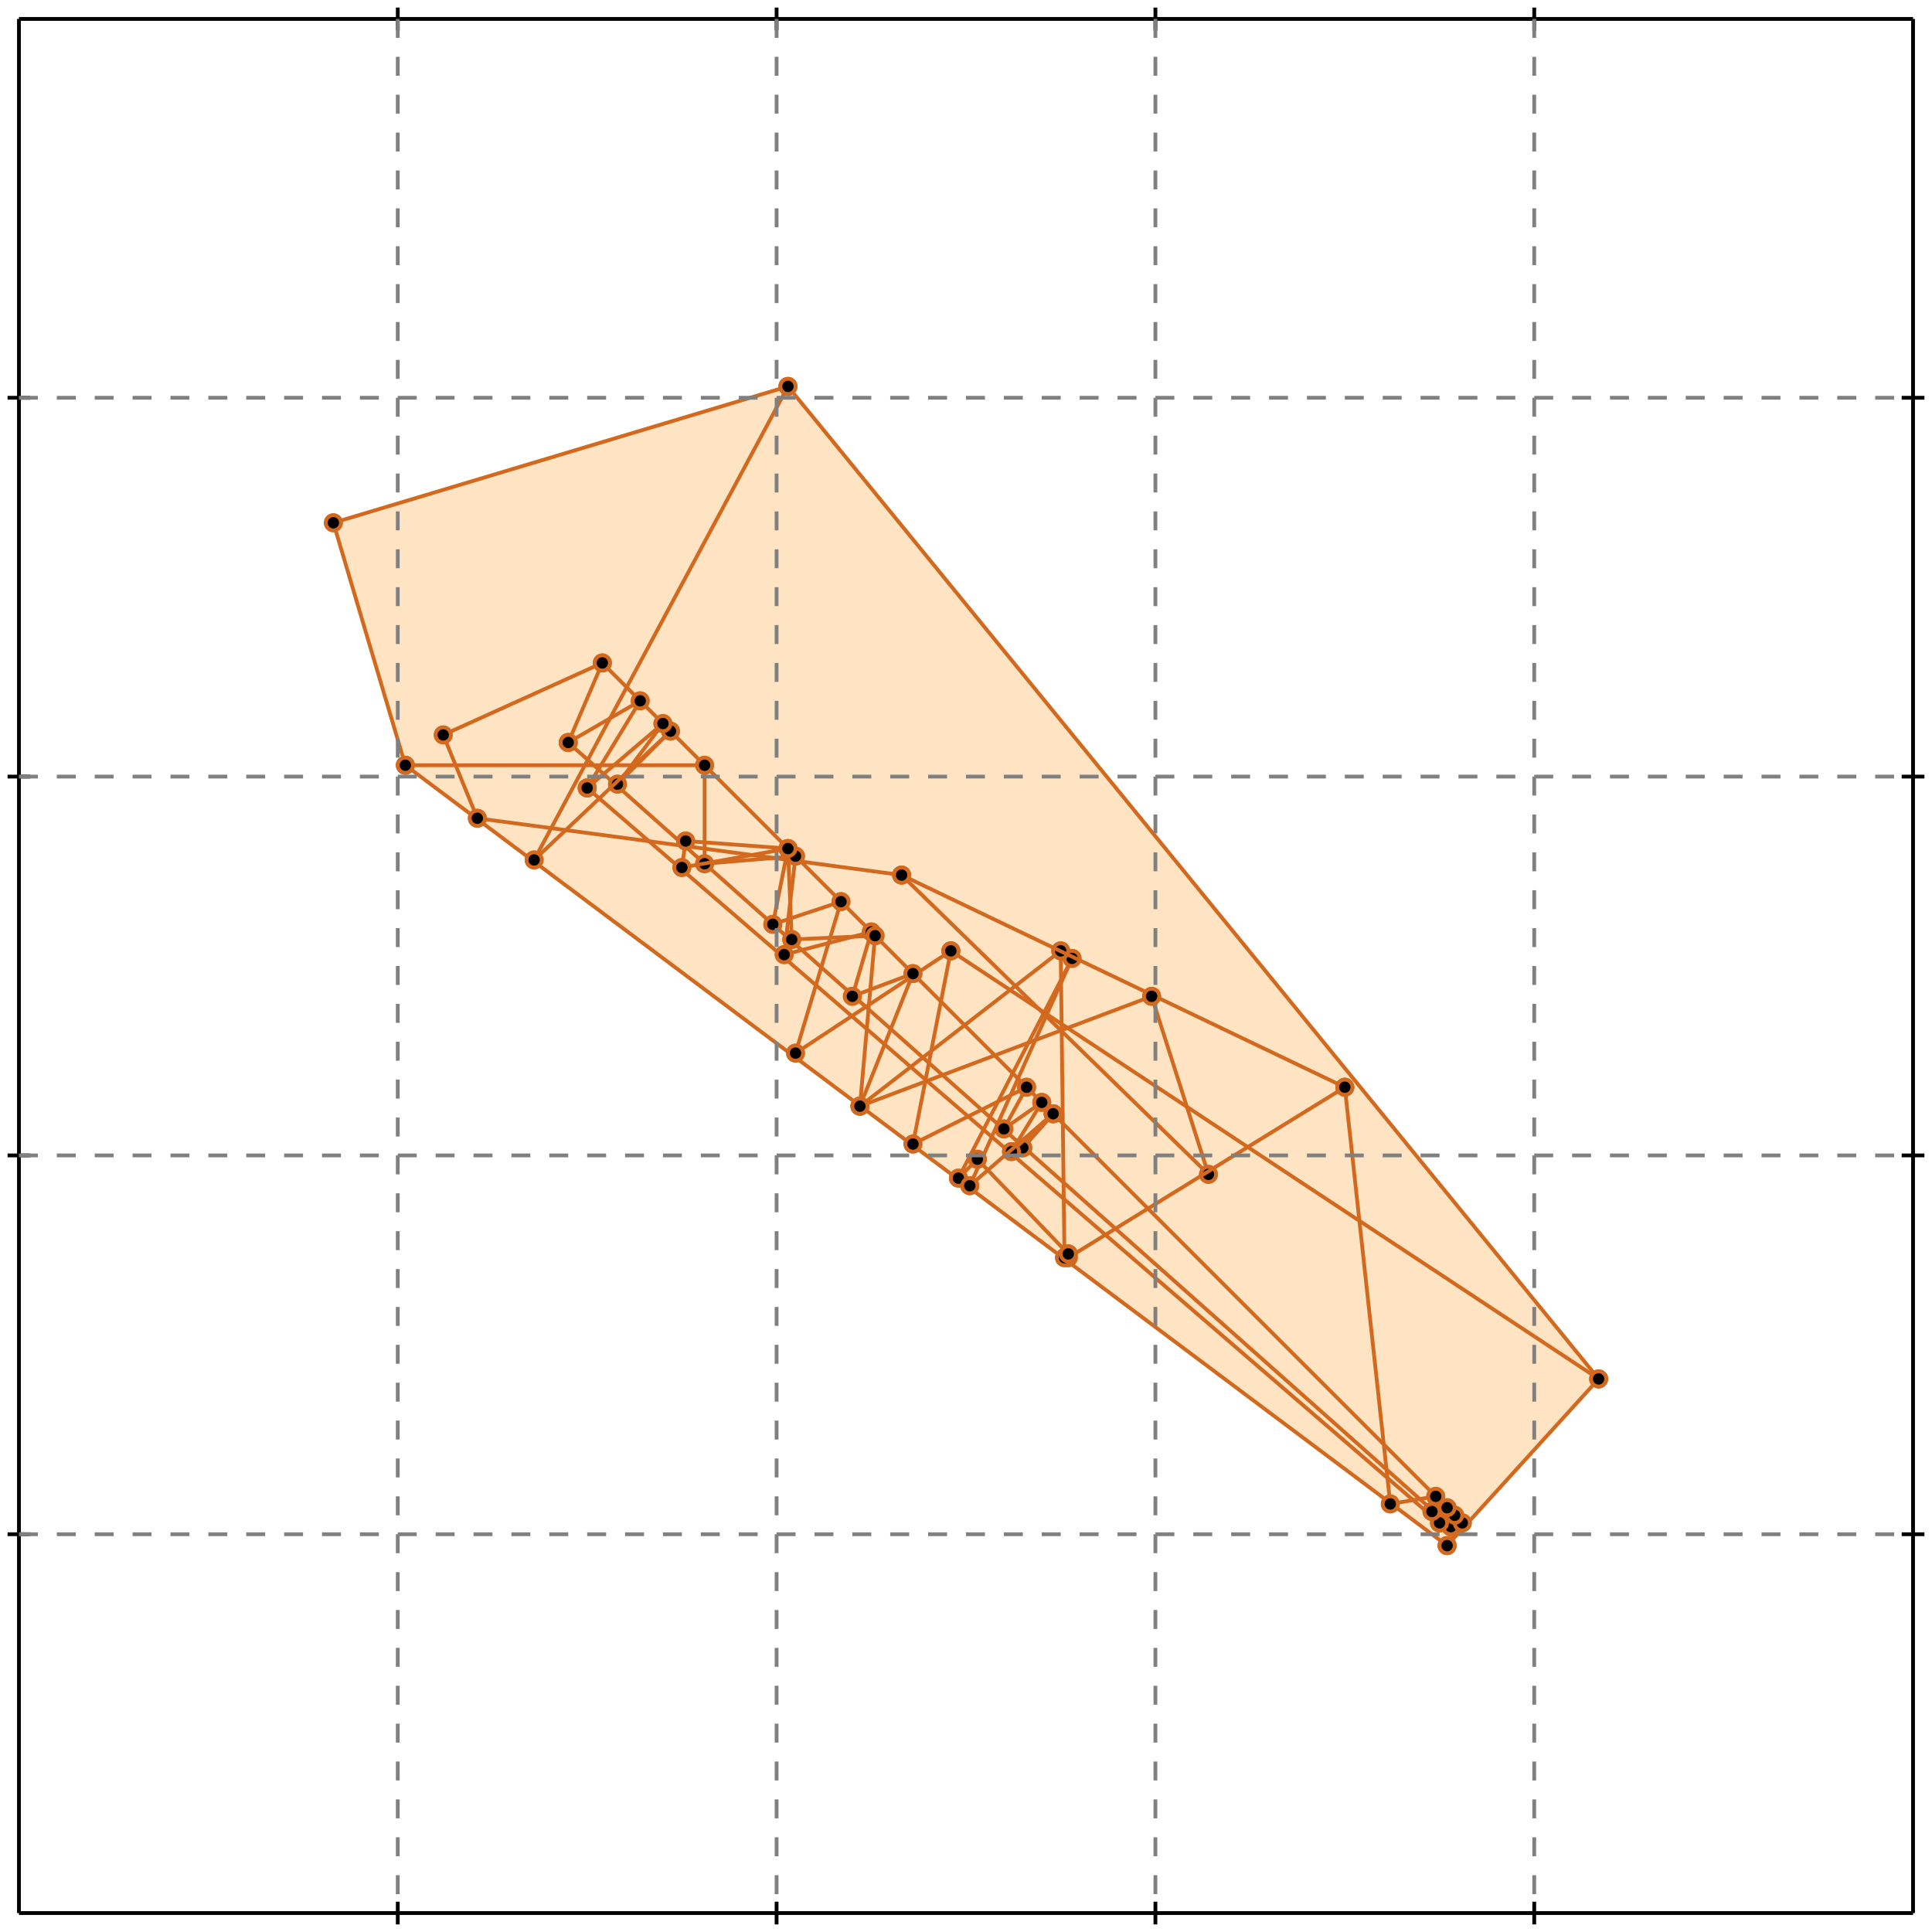 <?xml version="1.0" standalone="no"?>
<!DOCTYPE svg PUBLIC "-//W3C//DTD SVG 1.1//EN" 
  "http://www.w3.org/Graphics/SVG/1.1/DTD/svg11.dtd">
<svg width="510" height="510" version="1.1" id="toplevel"
    xmlns="http://www.w3.org/2000/svg"
    xmlns:xlink="http://www.w3.org/1999/xlink">
  <polygon points="382,408 422,364 208,102 88,138 107,202" fill="bisque"/>
  <g stroke="chocolate" stroke-width="1">
    <line x1="107" y1="202" x2="88" y2="138"/>
    <circle cx="107" cy="202" r="2"/>
    <circle cx="88" cy="138" r="2"/>
  </g>
  <g stroke="chocolate" stroke-width="1">
    <line x1="209" y1="248" x2="208" y2="224"/>
    <circle cx="209" cy="248" r="2"/>
    <circle cx="208" cy="224" r="2"/>
  </g>
  <g stroke="chocolate" stroke-width="1">
    <line x1="186" y1="228" x2="186" y2="202"/>
    <circle cx="186" cy="228" r="2"/>
    <circle cx="186" cy="202" r="2"/>
  </g>
  <g stroke="chocolate" stroke-width="1">
    <line x1="281" y1="332" x2="280" y2="251"/>
    <circle cx="281" cy="332" r="2"/>
    <circle cx="280" cy="251" r="2"/>
  </g>
  <g stroke="chocolate" stroke-width="1">
    <line x1="367" y1="397" x2="355" y2="287"/>
    <circle cx="367" cy="397" r="2"/>
    <circle cx="355" cy="287" r="2"/>
  </g>
  <g stroke="chocolate" stroke-width="1">
    <line x1="126" y1="216" x2="117" y2="194"/>
    <circle cx="126" cy="216" r="2"/>
    <circle cx="117" cy="194" r="2"/>
  </g>
  <g stroke="chocolate" stroke-width="1">
    <line x1="180" y1="229" x2="181" y2="222"/>
    <circle cx="180" cy="229" r="2"/>
    <circle cx="181" cy="222" r="2"/>
  </g>
  <g stroke="chocolate" stroke-width="1">
    <line x1="227" y1="292" x2="231" y2="247"/>
    <circle cx="227" cy="292" r="2"/>
    <circle cx="231" cy="247" r="2"/>
  </g>
  <g stroke="chocolate" stroke-width="1">
    <line x1="378" y1="399" x2="379" y2="395"/>
    <circle cx="378" cy="399" r="2"/>
    <circle cx="379" cy="395" r="2"/>
  </g>
  <g stroke="chocolate" stroke-width="1">
    <line x1="319" y1="310" x2="304" y2="263"/>
    <circle cx="319" cy="310" r="2"/>
    <circle cx="304" cy="263" r="2"/>
  </g>
  <g stroke="chocolate" stroke-width="1">
    <line x1="207" y1="252" x2="210" y2="226"/>
    <circle cx="207" cy="252" r="2"/>
    <circle cx="210" cy="226" r="2"/>
  </g>
  <g stroke="chocolate" stroke-width="1">
    <line x1="380" y1="402" x2="382" y2="398"/>
    <circle cx="380" cy="402" r="2"/>
    <circle cx="382" cy="398" r="2"/>
  </g>
  <g stroke="chocolate" stroke-width="1">
    <line x1="241" y1="302" x2="251" y2="251"/>
    <circle cx="241" cy="302" r="2"/>
    <circle cx="251" cy="251" r="2"/>
  </g>
  <g stroke="chocolate" stroke-width="1">
    <line x1="204" y1="244" x2="208" y2="224"/>
    <circle cx="204" cy="244" r="2"/>
    <circle cx="208" cy="224" r="2"/>
  </g>
  <g stroke="chocolate" stroke-width="1">
    <line x1="282" y1="332" x2="282" y2="331"/>
    <circle cx="282" cy="332" r="2"/>
    <circle cx="282" cy="331" r="2"/>
  </g>
  <g stroke="chocolate" stroke-width="1">
    <line x1="225" y1="263" x2="230" y2="246"/>
    <circle cx="225" cy="263" r="2"/>
    <circle cx="230" cy="246" r="2"/>
  </g>
  <g stroke="chocolate" stroke-width="1">
    <line x1="383" y1="403" x2="384" y2="400"/>
    <circle cx="383" cy="403" r="2"/>
    <circle cx="384" cy="400" r="2"/>
  </g>
  <g stroke="chocolate" stroke-width="1">
    <line x1="210" y1="278" x2="222" y2="238"/>
    <circle cx="210" cy="278" r="2"/>
    <circle cx="222" cy="238" r="2"/>
  </g>
  <g stroke="chocolate" stroke-width="1">
    <line x1="227" y1="292" x2="241" y2="257"/>
    <circle cx="227" cy="292" r="2"/>
    <circle cx="241" cy="257" r="2"/>
  </g>
  <g stroke="chocolate" stroke-width="1">
    <line x1="382" y1="408" x2="386" y2="402"/>
    <circle cx="382" cy="408" r="2"/>
    <circle cx="386" cy="402" r="2"/>
  </g>
  <g stroke="chocolate" stroke-width="1">
    <line x1="256" y1="313" x2="283" y2="253"/>
    <circle cx="256" cy="313" r="2"/>
    <circle cx="283" cy="253" r="2"/>
  </g>
  <g stroke="chocolate" stroke-width="1">
    <line x1="265" y1="298" x2="271" y2="287"/>
    <circle cx="265" cy="298" r="2"/>
    <circle cx="271" cy="287" r="2"/>
  </g>
  <g stroke="chocolate" stroke-width="1">
    <line x1="253" y1="311" x2="283" y2="253"/>
    <circle cx="253" cy="311" r="2"/>
    <circle cx="283" cy="253" r="2"/>
  </g>
  <g stroke="chocolate" stroke-width="1">
    <line x1="282" y1="331" x2="258" y2="306"/>
    <circle cx="282" cy="331" r="2"/>
    <circle cx="258" cy="306" r="2"/>
  </g>
  <g stroke="chocolate" stroke-width="1">
    <line x1="150" y1="196" x2="159" y2="175"/>
    <circle cx="150" cy="196" r="2"/>
    <circle cx="159" cy="175" r="2"/>
  </g>
  <g stroke="chocolate" stroke-width="1">
    <line x1="422" y1="364" x2="208" y2="102"/>
    <circle cx="422" cy="364" r="2"/>
    <circle cx="208" cy="102" r="2"/>
  </g>
  <g stroke="chocolate" stroke-width="1">
    <line x1="386" y1="402" x2="159" y2="175"/>
    <circle cx="386" cy="402" r="2"/>
    <circle cx="159" cy="175" r="2"/>
  </g>
  <g stroke="chocolate" stroke-width="1">
    <line x1="382" y1="408" x2="422" y2="364"/>
    <circle cx="382" cy="408" r="2"/>
    <circle cx="422" cy="364" r="2"/>
  </g>
  <g stroke="chocolate" stroke-width="1">
    <line x1="267" y1="304" x2="275" y2="291"/>
    <circle cx="267" cy="304" r="2"/>
    <circle cx="275" cy="291" r="2"/>
  </g>
  <g stroke="chocolate" stroke-width="1">
    <line x1="319" y1="310" x2="238" y2="231"/>
    <circle cx="319" cy="310" r="2"/>
    <circle cx="238" cy="231" r="2"/>
  </g>
  <g stroke="chocolate" stroke-width="1">
    <line x1="141" y1="227" x2="208" y2="102"/>
    <circle cx="141" cy="227" r="2"/>
    <circle cx="208" cy="102" r="2"/>
  </g>
  <g stroke="chocolate" stroke-width="1">
    <line x1="383" y1="403" x2="150" y2="196"/>
    <circle cx="383" cy="403" r="2"/>
    <circle cx="150" cy="196" r="2"/>
  </g>
  <g stroke="chocolate" stroke-width="1">
    <line x1="380" y1="402" x2="155" y2="208"/>
    <circle cx="380" cy="402" r="2"/>
    <circle cx="155" cy="208" r="2"/>
  </g>
  <g stroke="chocolate" stroke-width="1">
    <line x1="155" y1="208" x2="169" y2="185"/>
    <circle cx="155" cy="208" r="2"/>
    <circle cx="169" cy="185" r="2"/>
  </g>
  <g stroke="chocolate" stroke-width="1">
    <line x1="382" y1="408" x2="107" y2="202"/>
    <circle cx="382" cy="408" r="2"/>
    <circle cx="107" cy="202" r="2"/>
  </g>
  <g stroke="chocolate" stroke-width="1">
    <line x1="270" y1="303" x2="278" y2="294"/>
    <circle cx="270" cy="303" r="2"/>
    <circle cx="278" cy="294" r="2"/>
  </g>
  <g stroke="chocolate" stroke-width="1">
    <line x1="270" y1="303" x2="278" y2="294"/>
    <circle cx="270" cy="303" r="2"/>
    <circle cx="278" cy="294" r="2"/>
  </g>
  <g stroke="chocolate" stroke-width="1">
    <line x1="422" y1="364" x2="251" y2="251"/>
    <circle cx="422" cy="364" r="2"/>
    <circle cx="251" cy="251" r="2"/>
  </g>
  <g stroke="chocolate" stroke-width="1">
    <line x1="383" y1="403" x2="386" y2="402"/>
    <circle cx="383" cy="403" r="2"/>
    <circle cx="386" cy="402" r="2"/>
  </g>
  <g stroke="chocolate" stroke-width="1">
    <line x1="253" y1="311" x2="258" y2="306"/>
    <circle cx="253" cy="311" r="2"/>
    <circle cx="258" cy="306" r="2"/>
  </g>
  <g stroke="chocolate" stroke-width="1">
    <line x1="163" y1="207" x2="175" y2="191"/>
    <circle cx="163" cy="207" r="2"/>
    <circle cx="175" cy="191" r="2"/>
  </g>
  <g stroke="chocolate" stroke-width="1">
    <line x1="267" y1="304" x2="278" y2="294"/>
    <circle cx="267" cy="304" r="2"/>
    <circle cx="278" cy="294" r="2"/>
  </g>
  <g stroke="chocolate" stroke-width="1">
    <line x1="256" y1="313" x2="278" y2="294"/>
    <circle cx="256" cy="313" r="2"/>
    <circle cx="278" cy="294" r="2"/>
  </g>
  <g stroke="chocolate" stroke-width="1">
    <line x1="380" y1="402" x2="384" y2="400"/>
    <circle cx="380" cy="402" r="2"/>
    <circle cx="384" cy="400" r="2"/>
  </g>
  <g stroke="chocolate" stroke-width="1">
    <line x1="163" y1="207" x2="177" y2="193"/>
    <circle cx="163" cy="207" r="2"/>
    <circle cx="177" cy="193" r="2"/>
  </g>
  <g stroke="chocolate" stroke-width="1">
    <line x1="227" y1="292" x2="280" y2="251"/>
    <circle cx="227" cy="292" r="2"/>
    <circle cx="280" cy="251" r="2"/>
  </g>
  <g stroke="chocolate" stroke-width="1">
    <line x1="355" y1="287" x2="238" y2="231"/>
    <circle cx="355" cy="287" r="2"/>
    <circle cx="238" cy="231" r="2"/>
  </g>
  <g stroke="chocolate" stroke-width="1">
    <line x1="282" y1="332" x2="355" y2="287"/>
    <circle cx="282" cy="332" r="2"/>
    <circle cx="355" cy="287" r="2"/>
  </g>
  <g stroke="chocolate" stroke-width="1">
    <line x1="141" y1="227" x2="177" y2="193"/>
    <circle cx="141" cy="227" r="2"/>
    <circle cx="177" cy="193" r="2"/>
  </g>
  <g stroke="chocolate" stroke-width="1">
    <line x1="378" y1="399" x2="382" y2="398"/>
    <circle cx="378" cy="399" r="2"/>
    <circle cx="382" cy="398" r="2"/>
  </g>
  <g stroke="chocolate" stroke-width="1">
    <line x1="265" y1="298" x2="275" y2="291"/>
    <circle cx="265" cy="298" r="2"/>
    <circle cx="275" cy="291" r="2"/>
  </g>
  <g stroke="chocolate" stroke-width="1">
    <line x1="367" y1="397" x2="379" y2="395"/>
    <circle cx="367" cy="397" r="2"/>
    <circle cx="379" cy="395" r="2"/>
  </g>
  <g stroke="chocolate" stroke-width="1">
    <line x1="210" y1="278" x2="251" y2="251"/>
    <circle cx="210" cy="278" r="2"/>
    <circle cx="251" cy="251" r="2"/>
  </g>
  <g stroke="chocolate" stroke-width="1">
    <line x1="155" y1="208" x2="175" y2="191"/>
    <circle cx="155" cy="208" r="2"/>
    <circle cx="175" cy="191" r="2"/>
  </g>
  <g stroke="chocolate" stroke-width="1">
    <line x1="241" y1="302" x2="271" y2="287"/>
    <circle cx="241" cy="302" r="2"/>
    <circle cx="271" cy="287" r="2"/>
  </g>
  <g stroke="chocolate" stroke-width="1">
    <line x1="281" y1="332" x2="282" y2="331"/>
    <circle cx="281" cy="332" r="2"/>
    <circle cx="282" cy="331" r="2"/>
  </g>
  <g stroke="chocolate" stroke-width="1">
    <line x1="227" y1="292" x2="304" y2="263"/>
    <circle cx="227" cy="292" r="2"/>
    <circle cx="304" cy="263" r="2"/>
  </g>
  <g stroke="chocolate" stroke-width="1">
    <line x1="225" y1="263" x2="241" y2="257"/>
    <circle cx="225" cy="263" r="2"/>
    <circle cx="241" cy="257" r="2"/>
  </g>
  <g stroke="chocolate" stroke-width="1">
    <line x1="150" y1="196" x2="169" y2="185"/>
    <circle cx="150" cy="196" r="2"/>
    <circle cx="169" cy="185" r="2"/>
  </g>
  <g stroke="chocolate" stroke-width="1">
    <line x1="238" y1="231" x2="126" y2="216"/>
    <circle cx="238" cy="231" r="2"/>
    <circle cx="126" cy="216" r="2"/>
  </g>
  <g stroke="chocolate" stroke-width="1">
    <line x1="204" y1="244" x2="222" y2="238"/>
    <circle cx="204" cy="244" r="2"/>
    <circle cx="222" cy="238" r="2"/>
  </g>
  <g stroke="chocolate" stroke-width="1">
    <line x1="207" y1="252" x2="230" y2="246"/>
    <circle cx="207" cy="252" r="2"/>
    <circle cx="230" cy="246" r="2"/>
  </g>
  <g stroke="chocolate" stroke-width="1">
    <line x1="209" y1="248" x2="231" y2="247"/>
    <circle cx="209" cy="248" r="2"/>
    <circle cx="231" cy="247" r="2"/>
  </g>
  <g stroke="chocolate" stroke-width="1">
    <line x1="208" y1="224" x2="181" y2="222"/>
    <circle cx="208" cy="224" r="2"/>
    <circle cx="181" cy="222" r="2"/>
  </g>
  <g stroke="chocolate" stroke-width="1">
    <line x1="186" y1="228" x2="210" y2="226"/>
    <circle cx="186" cy="228" r="2"/>
    <circle cx="210" cy="226" r="2"/>
  </g>
  <g stroke="chocolate" stroke-width="1">
    <line x1="180" y1="229" x2="208" y2="224"/>
    <circle cx="180" cy="229" r="2"/>
    <circle cx="208" cy="224" r="2"/>
  </g>
  <g stroke="chocolate" stroke-width="1">
    <line x1="186" y1="202" x2="107" y2="202"/>
    <circle cx="186" cy="202" r="2"/>
    <circle cx="107" cy="202" r="2"/>
  </g>
  <g stroke="chocolate" stroke-width="1">
    <line x1="117" y1="194" x2="159" y2="175"/>
    <circle cx="117" cy="194" r="2"/>
    <circle cx="159" cy="175" r="2"/>
  </g>
  <g stroke="chocolate" stroke-width="1">
    <line x1="88" y1="138" x2="208" y2="102"/>
    <circle cx="88" cy="138" r="2"/>
    <circle cx="208" cy="102" r="2"/>
  </g>
  <g stroke="black" stroke-width="1">
    <line x1="5" y1="5" x2="505" y2="5"/>
    <line x1="5" y1="5" x2="5" y2="505"/>
    <line x1="505" y1="505" x2="5" y2="505"/>
    <line x1="505" y1="505" x2="505" y2="5"/>
    <line x1="105" y1="2" x2="105" y2="8"/>
    <line x1="2" y1="105" x2="8" y2="105"/>
    <line x1="105" y1="502" x2="105" y2="508"/>
    <line x1="502" y1="105" x2="508" y2="105"/>
    <line x1="205" y1="2" x2="205" y2="8"/>
    <line x1="2" y1="205" x2="8" y2="205"/>
    <line x1="205" y1="502" x2="205" y2="508"/>
    <line x1="502" y1="205" x2="508" y2="205"/>
    <line x1="305" y1="2" x2="305" y2="8"/>
    <line x1="2" y1="305" x2="8" y2="305"/>
    <line x1="305" y1="502" x2="305" y2="508"/>
    <line x1="502" y1="305" x2="508" y2="305"/>
    <line x1="405" y1="2" x2="405" y2="8"/>
    <line x1="2" y1="405" x2="8" y2="405"/>
    <line x1="405" y1="502" x2="405" y2="508"/>
    <line x1="502" y1="405" x2="508" y2="405"/>
  </g>
  <g stroke="gray" stroke-width="1" stroke-dasharray="5,5">
    <line x1="105" y1="5" x2="105" y2="505"/>
    <line x1="5" y1="105" x2="505" y2="105"/>
    <line x1="205" y1="5" x2="205" y2="505"/>
    <line x1="5" y1="205" x2="505" y2="205"/>
    <line x1="305" y1="5" x2="305" y2="505"/>
    <line x1="5" y1="305" x2="505" y2="305"/>
    <line x1="405" y1="5" x2="405" y2="505"/>
    <line x1="5" y1="405" x2="505" y2="405"/>
  </g>
</svg>

